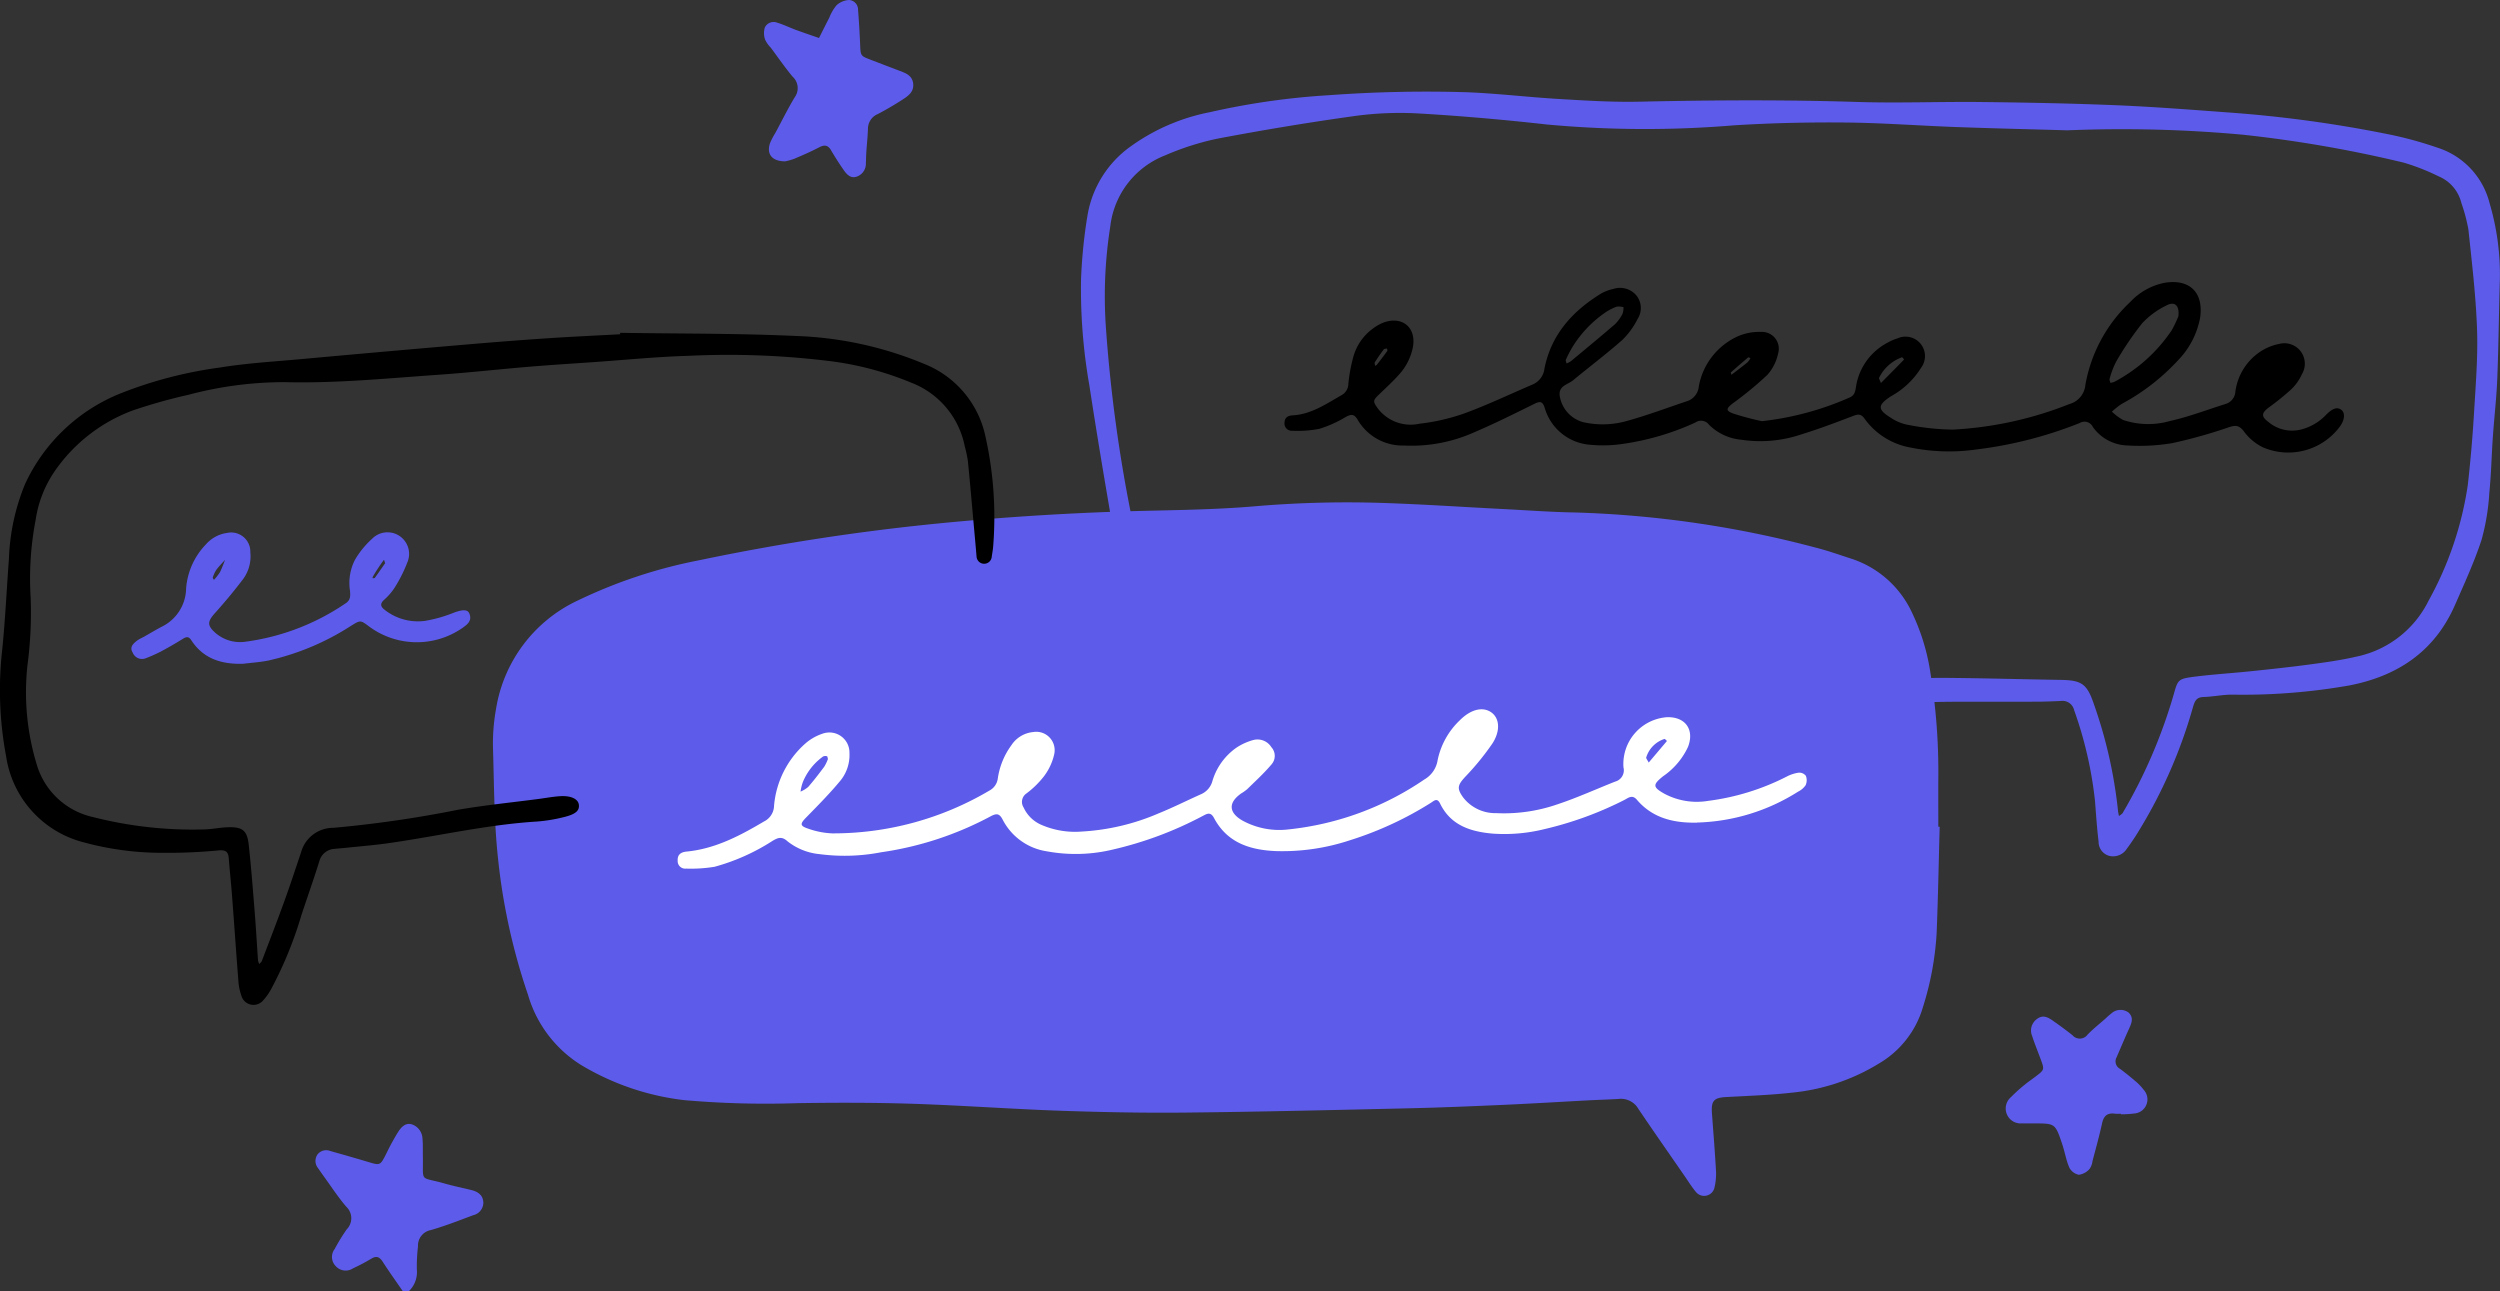 <svg id="Group_53" data-name="Group 53" xmlns="http://www.w3.org/2000/svg" xmlns:xlink="http://www.w3.org/1999/xlink" width="271.525" height="140.251" viewBox="0 0 271.525 140.251">
  <rect x="0" y="0" width="271.525" height="140.251" fill="#333333" stroke="none"/>
  <defs>
    <clipPath id="clip-path">
      <rect id="Rectangle_30" data-name="Rectangle 30" width="271.525" height="140.251" fill="none"/>
    </clipPath>
  </defs>
  <g id="Group_52" data-name="Group 52" transform="translate(0 0)" clip-path="url(#clip-path)">
    <path id="Path_197" data-name="Path 197" d="M196.865,75.73c-.106,3.875-.176,7.751-.333,11.623a32.838,32.838,0,0,1-1.5,8.015,10.491,10.491,0,0,1-4.724,6.051,22.123,22.123,0,0,1-9.454,3.186c-2.39.271-4.8.35-7.206.482-1.3.073-1.615.4-1.516,1.769.151,2.09.326,4.178.441,6.269a6.491,6.491,0,0,1-.183,1.858,1.149,1.149,0,0,1-1.986.426c-.469-.558-.854-1.187-1.271-1.789-1.669-2.416-3.355-4.819-4.995-7.255a2.174,2.174,0,0,0-2.1-1.077c-1.047.067-2.1.092-3.142.146-3.139.166-6.277.36-9.418.5-3.456.152-6.913.3-10.372.376-8.072.185-16.144.38-24.218.463-4.508.047-9.02-.046-13.527-.2-5.343-.187-10.68-.583-16.025-.756-4.187-.135-8.383-.133-12.572-.067A101.644,101.644,0,0,1,60.5,105.42a28.055,28.055,0,0,1-11.216-3.832,13.361,13.361,0,0,1-5.746-7.627,67.055,67.055,0,0,1-3.274-15.013c-.406-3.872-.4-7.743-.519-11.617a21.083,21.083,0,0,1,.323-4.377A15.754,15.754,0,0,1,49,51.131,53.831,53.831,0,0,1,62.1,46.792,243.4,243.4,0,0,1,87.87,42.811q10.335-1.023,20.71-1.342c4.611-.135,9.236-.15,13.826-.539a117.859,117.859,0,0,1,13.511-.384c4.5.135,9,.446,13.5.675,2.618.133,5.234.33,7.854.375a114.628,114.628,0,0,1,26.072,3.8c1.318.331,2.6.788,3.9,1.21a11.036,11.036,0,0,1,6.629,5.893,22.979,22.979,0,0,1,2,6.594,67.285,67.285,0,0,1,.847,11.283c-.012,1.783,0,3.565,0,5.348l.15,0" transform="translate(13.803 14.065)" fill="#5d5bea"/>
    <path id="Path_198" data-name="Path 198" d="M34.926,108.783c-.734-1.068-1.49-2.122-2.192-3.212-.357-.554-.7-.67-1.277-.309a21.843,21.843,0,0,1-1.943,1.023,1.442,1.442,0,0,1-1.863-.22,1.409,1.409,0,0,1-.14-1.865,20.931,20.931,0,0,1,1.308-2.141,1.715,1.715,0,0,0-.043-2.467c-.885-1.027-1.625-2.18-2.427-3.279-.214-.3-.426-.6-.629-.9a1.233,1.233,0,0,1-.085-1.469,1.19,1.19,0,0,1,1.407-.4c1.358.384,2.716.768,4.068,1.175s1.346.418,2-.865a26.282,26.282,0,0,1,1.271-2.34c.334-.517.794-1.086,1.524-.864A1.687,1.687,0,0,1,37.052,92.2c.063.622.031,1.256.043,1.882.063,2.979-.439,2.187,2.391,3,.954.273,1.932.463,2.894.706.715.181,1.264.558,1.285,1.37a1.415,1.415,0,0,1-1.113,1.361c-1.518.567-3.031,1.164-4.586,1.61a1.711,1.711,0,0,0-1.4,1.777,18.248,18.248,0,0,0-.124,2.506,2.88,2.88,0,0,1-.884,2.373Z" transform="translate(8.832 31.468)" fill="#5d5bea"/>
    <path id="Path_199" data-name="Path 199" d="M194.318,11.594c-4.034-.116-8.069-.209-12.1-.356s-8.056-.457-12.084-.493-8.075.055-12.1.309a116.217,116.217,0,0,1-20.254-.09c-4.58-.513-9.175-.92-13.776-1.191a36.262,36.262,0,0,0-7.06.256c-5.028.7-10.039,1.533-15.025,2.479a29.43,29.43,0,0,0-5.665,1.818,9.439,9.439,0,0,0-5.931,7.734,48.623,48.623,0,0,0-.481,10.812A160.4,160.4,0,0,0,92.7,53.857c.152.769.256,1.551.349,2.33.058.482.049.99-.567,1.126a.948.948,0,0,1-1.207-.726,26.241,26.241,0,0,1-.907-3.17c-.808-4.69-1.588-9.387-2.309-14.092a60.649,60.649,0,0,1-.907-11.576,55.334,55.334,0,0,1,.719-7.025,11.518,11.518,0,0,1,4.555-7.3,21.835,21.835,0,0,1,8.714-3.8,79.825,79.825,0,0,1,12.889-1.842,145.223,145.223,0,0,1,15.082-.323c3.349.137,6.685.54,10.034.736,2.875.17,5.76.35,8.635.288,7.917-.174,15.828-.221,23.747.031,4.449.141,8.909-.046,13.363.005,4.875.055,9.751.147,14.62.346,4.084.168,8.161.486,12.238.787a137.235,137.235,0,0,1,17.27,2.346,41.227,41.227,0,0,1,5.445,1.477,8.5,8.5,0,0,1,5.672,6.041,27.307,27.307,0,0,1,1.117,8.213c-.109,3.614-.143,7.228-.284,10.841-.082,2.091-.331,4.175-.477,6.265-.141,2.039-.182,4.086-.387,6.117a24.341,24.341,0,0,1-.834,5.089c-.794,2.431-1.875,4.771-2.9,7.118-2.21,5.043-6.242,7.724-11.521,8.735a66.788,66.788,0,0,1-12.673.99c-1.04,0-2.08.225-3.122.257-.738.023-.926.407-1.117,1.033a53.633,53.633,0,0,1-6.308,14.163c-.29.437-.586.869-.9,1.292a1.767,1.767,0,0,1-1.925.76,1.574,1.574,0,0,1-1.137-1.544c-.178-1.455-.274-2.92-.387-4.382A43.025,43.025,0,0,0,195,74.537a1.287,1.287,0,0,0-1.425-.966c-.838.035-1.676.077-2.514.079-3.092.009-6.183-.005-9.274.008-1.359.005-2.719.054-4.078.084a10.739,10.739,0,0,1-2.191.015,3.314,3.314,0,0,1-1.615-.839.946.946,0,0,1,.507-1.591,1.983,1.983,0,0,1,.465-.053c1.99-.077,3.98-.226,5.969-.212,4.245.03,8.491.154,12.736.221,2.22.036,2.824.422,3.554,2.567a50.525,50.525,0,0,1,2.638,11.611c.019.206.069.41.105.613.143-.12.335-.212.423-.364a56.27,56.27,0,0,0,5.471-12.661c.516-1.789.447-1.878,2.37-2.121,2.022-.255,4.061-.377,6.09-.589,2.137-.224,4.272-.451,6.4-.737,1.659-.222,3.322-.453,4.95-.827a11.3,11.3,0,0,0,7.936-6.117,36.951,36.951,0,0,0,4.255-12.579q.447-3.979.683-7.982c.179-2.98.42-5.974.314-8.95-.129-3.6-.558-7.2-.938-10.791a18.893,18.893,0,0,0-.764-2.877,4.216,4.216,0,0,0-2.467-2.887,23.631,23.631,0,0,0-3.793-1.489,137.329,137.329,0,0,0-17.479-3.034,144.14,144.14,0,0,0-19.007-.477" transform="translate(30.261 2.561)" fill="#5d5bea"/>
    <path id="Path_200" data-name="Path 200" d="M67.359,26.829c6.388.1,12.782.051,19.16.346a39.607,39.607,0,0,1,13.891,3.044,10.9,10.9,0,0,1,6.646,7.992,40.015,40.015,0,0,1,.821,11.71c-.024.418-.109.831-.166,1.246a.826.826,0,0,1-1.645-.011c-.1-1.2-.212-2.4-.319-3.593-.207-2.292-.4-4.584-.633-6.873a14.19,14.19,0,0,0-.331-1.532,9.333,9.333,0,0,0-5.827-6.919,34.026,34.026,0,0,0-8.62-2.312,89.725,89.725,0,0,0-15.531-.6c-3.455.1-6.9.446-10.353.686-2.351.164-4.7.31-7.053.507-3.235.269-6.462.635-9.7.86-5.591.388-11.171.951-16.8.807A40.507,40.507,0,0,0,20.5,33.552a59.962,59.962,0,0,0-6.04,1.694,17.826,17.826,0,0,0-8.551,6.66,12.59,12.59,0,0,0-2.037,5.233,33.873,33.873,0,0,0-.544,8.434,43.516,43.516,0,0,1-.346,7.363A26.949,26.949,0,0,0,4.066,73.958a8.214,8.214,0,0,0,6.04,5.467,43.747,43.747,0,0,0,11.986,1.343c.887-.008,1.77-.21,2.658-.238,1.593-.051,2.1.345,2.269,1.931.271,2.5.461,5.005.662,7.51.133,1.671.224,3.344.342,5.016a1.683,1.683,0,0,0,.133.4c.1-.113.237-.209.287-.34.819-2.152,1.65-4.3,2.433-6.464.641-1.772,1.23-3.562,1.827-5.35a3.617,3.617,0,0,1,3.512-2.641,126.594,126.594,0,0,0,13.51-1.958c2.936-.505,5.908-.8,8.863-1.19.728-.1,1.451-.232,2.18-.284,1.222-.09,2.012.279,2.1.915s-.318,1.036-1.633,1.355a17.041,17.041,0,0,1-2.94.48c-5.45.341-10.762,1.59-16.148,2.355-1.5.214-3.017.333-4.527.493-.416.043-.834.071-1.25.117a1.807,1.807,0,0,0-1.695,1.369c-.608,1.95-1.291,3.874-1.933,5.811a42.357,42.357,0,0,1-3.258,7.988,6.061,6.061,0,0,1-.895,1.281,1.369,1.369,0,0,1-2.383-.535,5.84,5.84,0,0,1-.313-1.537c-.247-3.133-.459-6.269-.7-9.4-.1-1.3-.244-2.606-.342-3.911-.051-.7-.276-.967-1.078-.9a58.4,58.4,0,0,1-6.118.265,32.418,32.418,0,0,1-8.542-1.132A11.368,11.368,0,0,1,.662,72.808a38.888,38.888,0,0,1-.42-11.571c.331-3.283.484-6.584.728-9.876a23.384,23.384,0,0,1,1.749-8.1,19.352,19.352,0,0,1,10.493-9.9,45.728,45.728,0,0,1,10.622-2.754c2.99-.488,6.032-.662,9.054-.938q8.765-.8,17.534-1.549c3.027-.259,6.055-.5,9.085-.7,2.614-.177,5.232-.292,7.848-.435,0-.05,0-.1.005-.151" transform="translate(0 9.318)"/>
    <path id="Path_201" data-name="Path 201" d="M155.428,37.842a32.214,32.214,0,0,0,9.441-2.545c.628-.247.67-.721.752-1.244a6.522,6.522,0,0,1,3.491-4.768,4.662,4.662,0,0,1,1.009-.43,2.11,2.11,0,0,1,2.565,3.184,8.863,8.863,0,0,1-3.273,3.1c-1.477.969-1.493,1.43.013,2.355a4.882,4.882,0,0,0,1.723.729,27.238,27.238,0,0,0,4.974.54,39.89,39.89,0,0,0,12.677-2.78,2.373,2.373,0,0,0,1.729-2.09,16.179,16.179,0,0,1,4.849-8.972,6.969,6.969,0,0,1,3.786-2.111c2.719-.435,4.231,1.094,3.822,3.818a8.984,8.984,0,0,1-2.339,4.546,23.309,23.309,0,0,1-6.183,4.8,8.969,8.969,0,0,0-1.055.835,5.716,5.716,0,0,0,1.2.9,8.574,8.574,0,0,0,5.114.116c2.033-.451,4-1.211,5.993-1.836a1.485,1.485,0,0,0,1.1-1.341,6.2,6.2,0,0,1,2.381-4.121,5.733,5.733,0,0,1,2.387-1.074,2.22,2.22,0,0,1,2.462,3.289,5.305,5.305,0,0,1-1.168,1.653,27.985,27.985,0,0,1-2.44,1.97c-.777.591-.834.969-.048,1.552a3.991,3.991,0,0,0,3.538.841,5.678,5.678,0,0,0,2.687-1.547c.765-.787,1.273-.936,1.722-.587.419.327.364,1.106-.193,1.84a6.982,6.982,0,0,1-8.318,2.231,5.67,5.67,0,0,1-2.121-1.793c-.507-.631-.885-.624-1.582-.4a53.935,53.935,0,0,1-6.186,1.734,21.469,21.469,0,0,1-4.845.248,4.749,4.749,0,0,1-3.758-2.017,1,1,0,0,0-1.419-.423A44.772,44.772,0,0,1,178.7,40.918a21.072,21.072,0,0,1-7.188-.212,7.825,7.825,0,0,1-4.946-3.1c-.4-.579-.724-.535-1.289-.318-1.857.709-3.72,1.415-5.62,2a13.9,13.9,0,0,1-6.509.573,5.7,5.7,0,0,1-3.491-1.619,1.076,1.076,0,0,0-1.487-.252,28.373,28.373,0,0,1-7.805,2.311,14.371,14.371,0,0,1-3.6.108,5.564,5.564,0,0,1-4.957-4c-.228-.717-.489-.759-1.113-.451-2.16,1.063-4.315,2.144-6.529,3.088a16.649,16.649,0,0,1-7.649,1.444,5.643,5.643,0,0,1-4.995-2.744c-.388-.684-.706-.7-1.343-.348a12.622,12.622,0,0,1-2.856,1.28,12.385,12.385,0,0,1-2.94.209.791.791,0,0,1-.831-.93c.026-.516.377-.713.847-.74,2.026-.11,3.639-1.225,5.318-2.183a1.433,1.433,0,0,0,.764-1.253,17.106,17.106,0,0,1,.539-2.924,5.648,5.648,0,0,1,2.106-3.054,4.685,4.685,0,0,1,1.222-.688c2.014-.7,3.511.57,3.146,2.66a6.175,6.175,0,0,1-1.547,3.049c-.66.741-1.4,1.413-2.114,2.1-.691.668-.718.764-.139,1.558a4.468,4.468,0,0,0,4.491,1.642,22.206,22.206,0,0,0,4.877-1.116c2.5-.915,4.915-2.071,7.369-3.119a2.137,2.137,0,0,0,1.346-1.752c.728-3.688,3.038-6.237,6.146-8.149a4.617,4.617,0,0,1,1.315-.5,2.332,2.332,0,0,1,2.563.749,2.2,2.2,0,0,1,.085,2.524,8.453,8.453,0,0,1-1.656,2.266c-1.723,1.524-3.569,2.908-5.342,4.376-.59.49-1.669.6-1.435,1.795a3.513,3.513,0,0,0,2.493,2.746,9.582,9.582,0,0,0,4.823-.133c2.162-.6,4.271-1.39,6.4-2.107a1.867,1.867,0,0,0,1.377-1.661,7.409,7.409,0,0,1,4.181-5.391,5.77,5.77,0,0,1,2.569-.5,1.827,1.827,0,0,1,1.862,2.332,5.053,5.053,0,0,1-1.174,2.336,38.022,38.022,0,0,1-3.742,3.083c-.741.574-.8.8.046,1.116a30.324,30.324,0,0,0,3.137.833m45.2-11.38c.151-1.2-.4-1.675-1.285-1.2a8.976,8.976,0,0,0-2.633,1.925,34.035,34.035,0,0,0-2.815,4.143,9.274,9.274,0,0,0-.733,1.9c-.042.123.051.29.082.437a1.452,1.452,0,0,0,.423-.1,17.127,17.127,0,0,0,6.249-5.618,14.154,14.154,0,0,0,.711-1.489m-66.449,5.112a2.814,2.814,0,0,0,.472-.247c1.6-1.334,3.217-2.661,4.8-4.028a4.2,4.2,0,0,0,.815-1.14,1.983,1.983,0,0,0,.1-.7,1.9,1.9,0,0,0-.746-.057,5.606,5.606,0,0,0-1.246.644,12.493,12.493,0,0,0-3.546,3.727,13.186,13.186,0,0,0-.722,1.39c-.043.093.043.248.077.406M168.323,33.7c.927-.934,1.723-1.734,2.507-2.546.007-.005-.156-.252-.228-.247a4.439,4.439,0,0,0-2.483,2.235c-.024.088.07.206.2.558m-14.179-2.714c-.084-.022-.206-.092-.244-.059q-.948.8-1.871,1.624c-.031.028.039.168.062.256.567-.437,1.138-.868,1.7-1.312a1.852,1.852,0,0,0,.292-.364.741.741,0,0,0,.063-.144m-40.755.853c.1-.065.162-.082.191-.121.379-.492.76-.984,1.125-1.487.042-.059-.012-.189-.022-.286-.123.034-.3.026-.36.106-.341.454-.663.923-.967,1.4-.051.081.016.234.032.385" transform="translate(35.966 7.898)"/>
    <path id="Path_202" data-name="Path 202" d="M165.329,69.486c-2.509.048-4.809-.476-6.52-2.484-.519-.609-.943-.19-1.376.026a38.282,38.282,0,0,1-8.688,3.166,18.05,18.05,0,0,1-5.616.482c-2.39-.213-4.546-.892-5.7-3.271-.318-.659-.662-.284-.994-.075a37.556,37.556,0,0,1-8.82,4.077,23.322,23.322,0,0,1-8.041,1.167c-2.825-.123-5.276-.918-6.7-3.6-.392-.738-.806-.426-1.276-.186a39.8,39.8,0,0,1-9.689,3.615,17.183,17.183,0,0,1-7.168.2,6.481,6.481,0,0,1-4.809-3.428c-.372-.733-.7-.7-1.323-.373a35.923,35.923,0,0,1-11.882,3.9,20.824,20.824,0,0,1-6.72.2,6.614,6.614,0,0,1-3.448-1.386c-.624-.571-1.041-.4-1.632-.05a22.543,22.543,0,0,1-6.288,2.811,15.765,15.765,0,0,1-3.1.2.819.819,0,0,1-.913-.86c-.039-.679.376-.931.962-.988,3.115-.3,5.791-1.718,8.419-3.273a1.953,1.953,0,0,0,1.087-1.711,10.17,10.17,0,0,1,3.368-6.727,5.431,5.431,0,0,1,1.882-1.089,2.18,2.18,0,0,1,2.94,2.091,4.4,4.4,0,0,1-1.036,3.067c-1.133,1.363-2.386,2.629-3.63,3.9-.707.719-.748.939.174,1.248a8.933,8.933,0,0,0,2.6.516A33.334,33.334,0,0,0,88.471,66.01a1.734,1.734,0,0,0,.927-1.345,8.074,8.074,0,0,1,1.482-3.6,3.169,3.169,0,0,1,2.342-1.417,2,2,0,0,1,2.293,2.44A6.212,6.212,0,0,1,94.4,64.462,10.011,10.011,0,0,1,92.5,66.32a1.108,1.108,0,0,0-.3,1.52,3.741,3.741,0,0,0,1.85,1.85,9.162,9.162,0,0,0,4.446.763,24.424,24.424,0,0,0,8.364-1.975c1.551-.628,3.05-1.382,4.58-2.068a2.178,2.178,0,0,0,1.272-1.47,6.758,6.758,0,0,1,2.638-3.623,6.357,6.357,0,0,1,1.847-.819,1.776,1.776,0,0,1,1.911.792,1.4,1.4,0,0,1,0,1.888c-.806.95-1.735,1.8-2.627,2.674a4.752,4.752,0,0,1-.64.453c-1.417.993-1.4,2.069.119,2.951a8.351,8.351,0,0,0,5.016.963A32.013,32.013,0,0,0,135.719,64.8a2.938,2.938,0,0,0,1.446-2.1,8.268,8.268,0,0,1,2.412-4.334c1.234-1.24,2.579-1.524,3.5-.794.792.628.931,1.929.039,3.314a28.532,28.532,0,0,1-2.964,3.632c-.822.9-.926,1.252-.193,2.258a4.414,4.414,0,0,0,3.57,1.677,17.723,17.723,0,0,0,6.652-.959c2.13-.707,4.183-1.645,6.276-2.47a1.27,1.27,0,0,0,.892-1.543,5.1,5.1,0,0,1,4.724-5.447c1.993-.062,3.007,1.343,2.289,3.216a7.918,7.918,0,0,1-2.714,3.2c-1.144.922-1.13,1.182.179,1.913a7.492,7.492,0,0,0,4.729.756,25.916,25.916,0,0,0,8.511-2.631,4.06,4.06,0,0,1,1.318-.431.914.914,0,0,1,.775.344,1.331,1.331,0,0,1-.028,1.02,2.134,2.134,0,0,1-.821.7,21.508,21.508,0,0,1-10.979,3.354m-94.384-6.9c-.039-.125-.054-.287-.1-.3a.633.633,0,0,0-.423.023A6.389,6.389,0,0,0,68.214,65.1a4.972,4.972,0,0,0-.243,1.016,3.225,3.225,0,0,0,.83-.507c.616-.707,1.19-1.454,1.75-2.207a4.584,4.584,0,0,0,.393-.822m89.146.381,1.982-2.346c-.092-.077-.2-.229-.275-.218a3.037,3.037,0,0,0-1.981,2.024c-.007.105.106.218.274.54" transform="translate(18.976 19.862)" fill="#fff"/>
    <path id="Path_203" data-name="Path 203" d="M22.7,57.188c-2.294.054-4.275-.52-5.6-2.555-.265-.41-.509-.41-.9-.17-.8.5-1.618.969-2.448,1.412a16.962,16.962,0,0,1-1.576.7,1.086,1.086,0,0,1-1.439-.594c-.38-.612.053-.977.465-1.311a4.871,4.871,0,0,1,.684-.38c.637-.36,1.266-.734,1.908-1.086a4.712,4.712,0,0,0,2.739-4.194,7.715,7.715,0,0,1,2.149-4.791,3.719,3.719,0,0,1,2.3-1.245,2.08,2.08,0,0,1,2.526,2.106,4.186,4.186,0,0,1-.734,2.839c-.974,1.291-2.012,2.538-3.091,3.742-.837.934-.891,1.351.039,2.175a4.083,4.083,0,0,0,3.225.957,25.2,25.2,0,0,0,10.9-4.167c.563-.356.529-.827.486-1.362a5.53,5.53,0,0,1,.534-3.364,9.582,9.582,0,0,1,1.859-2.285,2.345,2.345,0,0,1,3.824,2.586,15.472,15.472,0,0,1-1.409,2.778,6.555,6.555,0,0,1-1.141,1.292c-.414.4-.348.7.062,1.025A5.827,5.827,0,0,0,42.5,52.522a15,15,0,0,0,3.143-.9c.934-.335,1.475-.36,1.664.133.29.756-.209,1.149-.75,1.529A8.694,8.694,0,0,1,36.4,53.129c-.936-.7-.936-.7-1.972-.057a27.635,27.635,0,0,1-8.931,3.754c-.916.189-1.861.245-2.793.361m-3.15-9.112a5.984,5.984,0,0,0,.662-.85,13.232,13.232,0,0,0,.54-1.324c-.318.361-.662.7-.946,1.089a3.434,3.434,0,0,0-.381.825c-.022.054.069.151.125.261m18.593-1.811c-.059-.2-.088-.291-.123-.383a19.378,19.378,0,0,0-1.229,1.873c-.02.035,0,.094,0,.143.081-.012.2,0,.236-.042.392-.543.771-1.1,1.116-1.591" transform="translate(3.681 14.908)" fill="#5d5bea"/>
    <path id="Path_204" data-name="Path 204" d="M63.886,17.523c-1.459,0-2.049-.814-1.64-1.991a8.073,8.073,0,0,1,.581-1.11c.7-1.291,1.342-2.612,2.1-3.863a1.686,1.686,0,0,0-.238-2.238c-.837-1.006-1.582-2.09-2.366-3.141a3.2,3.2,0,0,1-.624-.893,2.156,2.156,0,0,1-.022-1.3,1.058,1.058,0,0,1,1.35-.521c.7.206,1.361.538,2.048.791.825.3,1.657.582,2.487.872.373-.741.74-1.485,1.122-2.22A4.764,4.764,0,0,1,69.473.562,2.21,2.21,0,0,1,70.827,0,1.045,1.045,0,0,1,71.8,1.064c.105,1.252.172,2.506.226,3.76S72.066,6.067,73.2,6.5c1.027.395,2.053.791,3.083,1.178.7.263,1.411.521,1.506,1.408s-.538,1.331-1.153,1.729c-.878.567-1.783,1.1-2.711,1.583a1.72,1.72,0,0,0-1.047,1.593c-.031.837-.121,1.671-.177,2.507-.028.418-.031.838-.05,1.257a1.475,1.475,0,0,1-1.028,1.44c-.655.209-1.077-.282-1.408-.764Q69.5,17.4,68.863,16.313c-.34-.575-.721-.606-1.289-.31-.88.461-1.795.858-2.709,1.245a6.285,6.285,0,0,1-.978.275" transform="translate(21.392 0)" fill="#5d5bea"/>
    <path id="Path_205" data-name="Path 205" d="M174.184,92.686a4.435,4.435,0,0,1-.628,0c-.826-.119-1.23.229-1.407,1.051-.3,1.377-.68,2.736-1.039,4.1a1.837,1.837,0,0,1-.329.862,1.908,1.908,0,0,1-1.151.62,1.487,1.487,0,0,1-1.035-.776c-.352-.808-.49-1.707-.773-2.549-.757-2.261-.769-2.257-3.1-2.251-.419,0-.838,0-1.258-.008a1.621,1.621,0,0,1-1.2-2.856,16.547,16.547,0,0,1,1.513-1.365c.361-.3.757-.563,1.132-.849,1-.761.994-.763.56-1.932-.309-.834-.648-1.659-.92-2.5a1.53,1.53,0,0,1,.524-1.827c.643-.5,1.19-.2,1.718.167.73.508,1.448,1.037,2.146,1.59a1.04,1.04,0,0,0,1.629-.055c.614-.64,1.322-1.191,1.987-1.781a6.081,6.081,0,0,1,.589-.517,1.484,1.484,0,0,1,1.884-.112c.574.547.342,1.125.07,1.725-.477,1.044-.92,2.1-1.378,3.158a.911.911,0,0,0,.365,1.222q.823.606,1.6,1.277a5.7,5.7,0,0,1,.984,1.008,1.536,1.536,0,0,1-1.07,2.579,10.138,10.138,0,0,1-1.407.081v-.053" transform="translate(56.156 28.273)" fill="#5d5bea"/>
  </g>
</svg>
